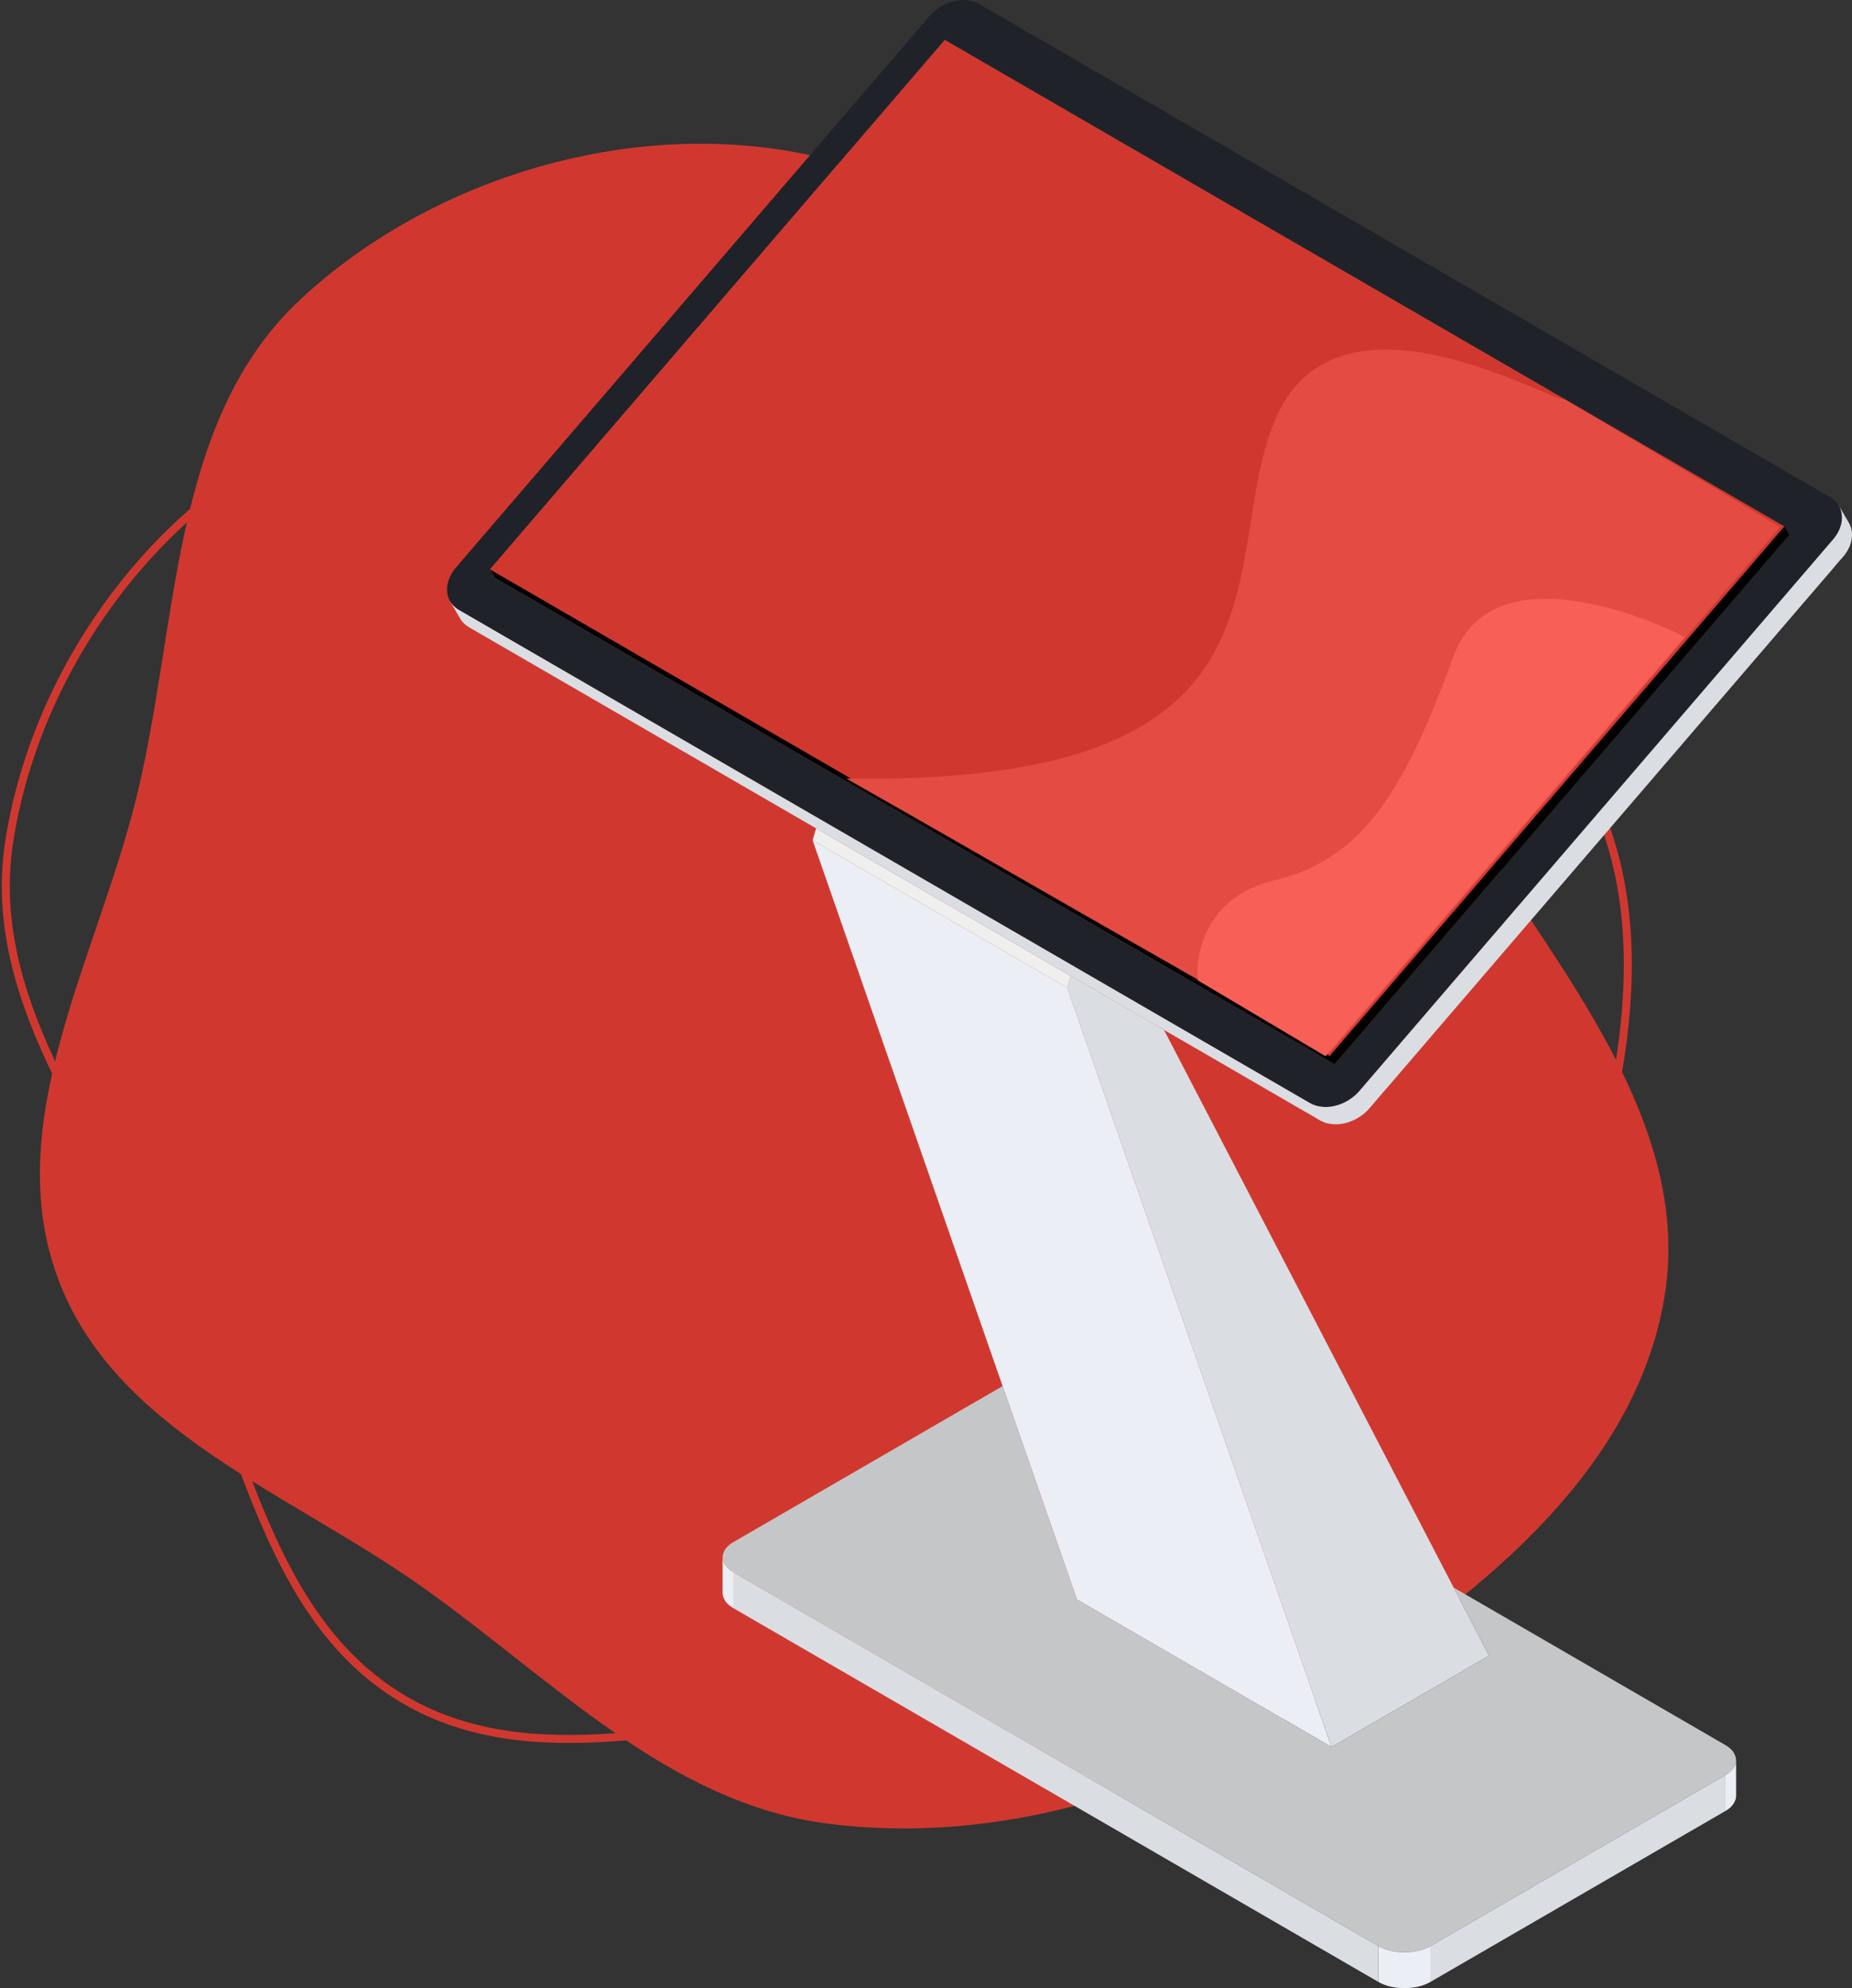 <svg width="232" height="249" viewBox="0 0 232 249" fill="none" xmlns="http://www.w3.org/2000/svg">
<rect x="0" y="0" width="232" height="249" fill="#333333" stroke="none"/>
<path d="M39.166 54.418L39.37 54.875L39.166 54.418ZM98.944 61.81L98.879 62.306L98.944 61.81ZM145.213 68.226L145.044 68.697L145.213 68.226ZM198.33 97.389L198.767 97.146L198.33 97.389ZM195.86 159.308L196.332 159.473L195.86 159.308ZM160.399 206.269L160.138 205.843L160.399 206.269ZM106.003 214.286L105.974 213.786L106.003 214.286ZM50.148 212.576L49.888 213.003L50.148 212.576ZM22.564 163.36L22.109 163.568L22.564 163.36ZM1.14 105.507L1.635 105.583L1.14 105.507ZM39.37 54.875C48.599 50.752 58.3 51.899 68.319 54.456C73.333 55.736 78.381 57.356 83.495 58.835C88.595 60.31 93.738 61.637 98.879 62.306L99.008 61.315C93.945 60.655 88.86 59.345 83.773 57.874C78.699 56.407 73.599 54.772 68.566 53.487C58.493 50.916 48.51 49.696 38.962 53.962L39.37 54.875ZM98.879 62.306C106.803 63.338 114.663 63.601 122.333 64.271C130.027 64.943 137.588 66.027 145.044 68.697L145.381 67.755C137.805 65.043 130.145 63.95 122.42 63.275C114.67 62.598 106.912 62.344 99.008 61.315L98.879 62.306ZM145.044 68.697C149.927 70.444 155.069 72.013 160.166 73.656C165.27 75.302 170.337 77.027 175.107 79.095C184.647 83.232 192.937 88.72 197.893 97.632L198.767 97.146C193.657 87.957 185.134 82.353 175.504 78.177C170.689 76.089 165.582 74.353 160.473 72.705C155.355 71.054 150.244 69.496 145.381 67.755L145.044 68.697ZM197.893 97.632C202.976 106.774 204.098 117.146 203.07 127.75C202.041 138.357 198.865 149.163 195.388 159.144L196.332 159.473C199.818 149.469 203.025 138.574 204.065 127.847C205.105 117.117 203.981 106.522 198.767 97.146L197.893 97.632ZM195.388 159.144C188.797 178.064 177.163 195.426 160.138 205.843L160.66 206.696C177.935 196.126 189.688 178.544 196.332 159.473L195.388 159.144ZM160.138 205.843C152.226 210.683 143.409 212.409 134.194 213.051C129.585 213.373 124.889 213.422 120.16 213.458C115.436 213.495 110.679 213.517 105.974 213.786L106.031 214.785C110.706 214.517 115.436 214.495 120.167 214.458C124.893 214.422 129.62 214.373 134.263 214.049C143.551 213.402 152.552 211.656 160.66 206.696L160.138 205.843ZM105.974 213.786C101.186 214.06 96.313 214.715 91.46 215.383C86.6 216.052 81.76 216.735 77.009 217.074C67.506 217.752 58.433 217.047 50.408 212.149L49.888 213.003C58.175 218.061 67.499 218.755 77.08 218.072C81.871 217.73 86.746 217.042 91.596 216.374C96.454 215.705 101.289 215.056 106.031 214.785L105.974 213.786ZM50.408 212.149C42.313 207.208 37.475 199.399 33.654 190.577C31.743 186.165 30.094 181.519 28.415 176.863C26.739 172.213 25.034 167.555 23.019 163.151L22.109 163.568C24.105 167.928 25.797 172.549 27.475 177.202C29.149 181.848 30.81 186.527 32.736 190.974C36.588 199.867 41.531 207.902 49.888 213.003L50.408 212.149ZM23.019 163.151C20.815 158.337 18.171 153.609 15.504 148.915C12.833 144.214 10.14 139.549 7.821 134.833C3.181 125.403 0.071 115.844 1.635 105.583L0.646 105.432C-0.964 115.994 2.251 125.777 6.923 135.275C9.259 140.023 11.97 144.719 14.634 149.409C17.302 154.105 19.926 158.798 22.109 163.568L23.019 163.151ZM1.635 105.583C4.892 84.211 19.668 63.678 39.37 54.875L38.962 53.962C18.928 62.913 3.951 83.748 0.646 105.432L1.635 105.583Z" fill="#D0382F"/>
<path fill-rule="evenodd" clip-rule="evenodd" d="M103.829 19.997C125.182 25.531 133.66 50.312 148.99 66.198C160.878 78.518 174.482 87.969 183.482 102.54C195.15 121.432 212.166 140.626 208.49 162.533C204.729 184.948 184.193 200.691 164.982 212.785C146.722 224.279 125.227 231.1 103.829 228.418C83.841 225.913 69.31 210.389 52.866 198.734C36.16 186.893 14.201 179.183 7.19 159.922C0.119 140.494 12 120.269 17.005 100.206C22.479 78.266 21.168 52.706 37.763 37.375C54.921 21.524 81.233 14.142 103.829 19.997Z" fill="#D0382F"/>
<g clip-path="url(#clip0_86_3192)">
<path d="M56.003 73.609C55.996 73.746 55.996 73.879 56.003 74.011C56.006 74.076 56.013 74.144 56.022 74.209C56.029 74.271 56.038 74.332 56.048 74.394C56.058 74.436 56.064 74.475 56.074 74.517C56.074 74.524 56.077 74.53 56.077 74.537C56.08 74.546 56.084 74.556 56.084 74.566C56.093 74.592 56.1 74.618 56.106 74.644C56.119 74.689 56.132 74.738 56.148 74.783C56.21 74.971 56.287 75.15 56.387 75.318V75.321C56.394 75.328 56.397 75.331 56.4 75.338C56.481 75.474 56.575 75.603 56.675 75.723C56.901 75.986 57.169 76.21 57.46 76.378L164.093 138.154C164.584 138.436 165.156 138.592 165.725 138.634C166.484 138.692 167.244 138.553 167.958 138.277C168.846 137.93 169.667 137.363 170.281 136.65L229.625 67.563C230.168 66.931 230.594 66.133 230.707 65.29C230.772 64.81 230.736 64.317 230.588 63.864C230.568 63.802 230.546 63.74 230.52 63.679C230.504 63.633 230.484 63.591 230.462 63.546C230.442 63.507 230.423 63.468 230.404 63.432C230.404 63.426 230.4 63.423 230.397 63.416C230.381 63.387 230.365 63.358 230.349 63.329V63.325C230.32 63.277 230.29 63.231 230.258 63.186C230.219 63.128 230.177 63.069 230.135 63.014C230.11 62.982 230.084 62.953 230.058 62.923C230.032 62.888 230.003 62.855 229.971 62.823C229.938 62.79 229.909 62.758 229.877 62.729C229.822 62.674 229.761 62.619 229.699 62.567C229.651 62.525 229.596 62.482 229.544 62.447C229.518 62.427 229.489 62.408 229.463 62.392C229.402 62.346 229.337 62.307 229.273 62.268L122.643 0.493C122.152 0.211 121.58 0.055 121.008 0.013C120.252 -0.046 119.492 0.094 118.778 0.369C117.89 0.716 117.069 1.284 116.452 1.997L57.111 71.084C57.04 71.168 56.969 71.256 56.901 71.343C56.846 71.418 56.794 71.492 56.746 71.567C56.73 71.586 56.717 71.606 56.707 71.625C56.656 71.7 56.607 71.778 56.562 71.859C56.513 71.94 56.471 72.017 56.433 72.102C56.413 72.131 56.4 72.16 56.387 72.189C56.349 72.267 56.313 72.348 56.281 72.433C56.278 72.433 56.278 72.433 56.278 72.436C56.248 72.51 56.219 72.588 56.194 72.669C56.158 72.766 56.129 72.867 56.106 72.971C56.09 73.032 56.074 73.094 56.064 73.159C56.048 73.224 56.038 73.292 56.029 73.357C56.026 73.373 56.026 73.386 56.022 73.402C56.016 73.473 56.009 73.541 56.003 73.609ZM61.392 71.304L118.352 4.996L223.525 65.926L224.139 66.979L167.182 133.288L62.009 72.358L61.392 71.304Z" fill="#1F2329"/>
<path d="M166.565 132.234L223.522 65.925L224.139 66.979L167.183 133.288L62.01 72.358L61.393 71.304L166.565 132.234Z" fill="black"/>
<path d="M61.393 71.304L166.565 132.234L223.522 65.926L118.352 4.996L61.393 71.304Z" fill="#D0382F"/>
<path d="M101.796 105.24L125.596 173.597L125.625 173.669L134.905 200.316L166.801 218.796L133.699 123.72L101.796 105.24Z" fill="#EBEEF5"/>
<path d="M133.699 123.72L166.804 218.796L186.533 207.367L182.142 198.918L182.1 198.834L145.819 128.998L145.816 128.995L145.796 128.985L143.341 127.562C143.334 127.559 143.331 127.555 143.324 127.552C140.258 125.782 137.195 124.005 134.132 122.229L133.699 123.72Z" fill="#DADEE3"/>
<path d="M90.517 195.086C90.517 195.193 90.53 195.3 90.553 195.404C90.701 196.036 91.312 196.597 91.874 196.925L172.659 243.728C173.147 244.007 173.671 244.208 174.236 244.331C175.367 244.571 176.494 244.571 177.625 244.331C178.191 244.208 178.714 244.007 179.199 243.728L216.123 222.336C216.685 222.009 217.296 221.448 217.444 220.816C217.467 220.709 217.48 220.602 217.48 220.495C217.48 220.476 217.48 220.456 217.477 220.437C217.477 220.404 217.473 220.372 217.473 220.339C217.441 220.025 217.322 219.717 217.147 219.448C217.118 219.402 217.086 219.36 217.053 219.318C217.021 219.276 216.989 219.237 216.953 219.198C216.818 219.049 216.666 218.916 216.504 218.793C216.381 218.702 216.252 218.621 216.123 218.546L182.1 198.834L182.142 198.918L186.533 207.367L166.805 218.796L134.905 200.316L125.625 173.669L125.599 173.597L91.874 193.134C91.709 193.232 91.548 193.335 91.399 193.455C91.325 193.517 91.254 193.579 91.186 193.643C91.15 193.676 91.115 193.712 91.082 193.747C91.05 193.78 91.018 193.815 90.989 193.854C90.963 193.883 90.94 193.913 90.918 193.945C90.892 193.974 90.873 194.007 90.85 194.036C90.679 194.298 90.562 194.6 90.527 194.908C90.52 194.95 90.52 194.992 90.52 195.034C90.517 195.051 90.517 195.07 90.517 195.086Z" fill="#C5C6C8"/>
<path d="M179.199 243.728V248.215L216.123 226.824V222.336L179.199 243.728Z" fill="#DADEE3"/>
<path d="M172.659 243.728V248.215C173.147 248.494 173.67 248.695 174.236 248.818C175.367 249.058 176.494 249.058 177.625 248.818C178.191 248.695 178.714 248.494 179.199 248.215V243.728C178.714 244.007 178.191 244.208 177.625 244.331C176.494 244.571 175.367 244.571 174.236 244.331C173.667 244.208 173.147 244.007 172.659 243.728Z" fill="#EBEEF5"/>
<path d="M91.874 196.924V201.412L172.659 248.215V243.728L91.874 196.924Z" fill="#DADEE3"/>
<path d="M90.517 195.086V199.515C90.517 199.716 90.559 199.914 90.64 200.105C90.805 200.497 91.047 200.818 91.367 201.068C91.532 201.194 91.7 201.311 91.874 201.412V196.924C91.312 196.597 90.701 196.036 90.553 195.404C90.527 195.3 90.517 195.193 90.517 195.086Z" fill="#EBEEF5"/>
<path d="M216.123 222.336V226.824C216.3 226.72 216.468 226.606 216.63 226.48C216.953 226.227 217.195 225.909 217.357 225.517C217.438 225.326 217.48 225.128 217.48 224.927V220.495C217.48 220.602 217.467 220.709 217.444 220.816C217.292 221.448 216.685 222.009 216.123 222.336Z" fill="#EBEEF5"/>
<path d="M101.796 105.24L133.696 123.72L134.129 122.229C133.14 121.655 132.155 121.084 131.166 120.51C129.729 119.677 128.294 118.844 126.856 118.011C121.37 114.83 115.88 111.653 110.391 108.472C107.677 106.903 104.966 105.331 102.252 103.758C102.245 103.755 102.236 103.748 102.229 103.745L101.796 105.24Z" fill="#EFEFEF"/>
<path d="M56.404 75.338C56.484 75.474 56.578 75.603 56.678 75.723C56.904 75.986 57.172 76.21 57.463 76.378L164.097 138.154C164.588 138.436 165.16 138.592 165.728 138.634C166.488 138.692 167.247 138.553 167.961 138.277C168.849 137.93 169.67 137.363 170.284 136.65L229.628 67.563C230.171 66.931 230.597 66.133 230.71 65.29C230.775 64.81 230.74 64.317 230.591 63.864C230.572 63.802 230.549 63.74 230.523 63.679C230.507 63.633 230.488 63.591 230.465 63.546C230.446 63.507 230.426 63.468 230.407 63.432C230.407 63.426 230.404 63.423 230.4 63.416C230.384 63.387 230.368 63.358 230.352 63.329C230.772 64.052 231.192 64.768 231.612 65.488C231.625 65.507 231.635 65.527 231.644 65.549C231.657 65.572 231.67 65.598 231.683 65.621C231.702 65.66 231.725 65.702 231.741 65.744C231.748 65.757 231.751 65.767 231.757 65.78C231.786 65.848 231.815 65.916 231.838 65.987C231.864 66.055 231.883 66.127 231.903 66.201C231.922 66.272 231.938 66.344 231.951 66.418C231.964 66.49 231.974 66.564 231.983 66.639C231.987 66.684 231.993 66.726 231.996 66.772C232 66.837 232.003 66.905 232.003 66.969C232.003 66.973 232.003 66.976 232.003 66.976C232.003 67.067 232 67.161 231.99 67.252C231.984 67.346 231.971 67.436 231.958 67.53C231.945 67.612 231.929 67.692 231.909 67.774C231.903 67.806 231.896 67.835 231.887 67.864C231.874 67.919 231.857 67.975 231.841 68.03C231.812 68.124 231.783 68.215 231.748 68.305C231.722 68.37 231.696 68.435 231.667 68.5C231.66 68.516 231.654 68.529 231.647 68.545C231.618 68.61 231.586 68.675 231.554 68.737C231.544 68.756 231.534 68.775 231.525 68.795C231.499 68.847 231.47 68.895 231.441 68.947C231.415 68.996 231.386 69.044 231.35 69.093C231.337 69.122 231.318 69.148 231.299 69.177C231.257 69.239 231.218 69.304 231.173 69.362C231.131 69.424 231.085 69.482 231.04 69.541C230.992 69.602 230.94 69.664 230.888 69.725C230.84 69.784 230.788 69.845 230.736 69.904C230.723 69.917 230.714 69.93 230.704 69.943C230.688 69.962 230.672 69.981 230.656 69.998C230.588 70.072 230.52 70.147 230.455 70.218C230.177 70.526 229.916 70.847 229.654 71.162C229.644 71.175 229.635 71.184 229.625 71.197C229.612 71.213 229.599 71.227 229.586 71.243C229.56 71.272 229.541 71.298 229.518 71.324L227.263 73.947C227.215 74.002 227.166 74.06 227.118 74.115C226.404 74.936 225.699 75.759 224.995 76.586C224.966 76.621 224.937 76.654 224.908 76.689L220.281 82.078C218.206 84.484 216.142 86.892 214.074 89.301C211.489 92.313 208.901 95.325 206.316 98.334C203.211 101.946 200.11 105.561 197.005 109.173C194.42 112.181 191.832 115.19 189.247 118.202C188.213 119.408 187.179 120.611 186.145 121.817C185.111 123.02 184.077 124.226 183.04 125.429C181.78 126.897 180.513 128.36 179.257 129.835C179.079 130.042 178.898 130.253 178.72 130.464C178.607 130.59 178.497 130.72 178.387 130.85L173.903 136.073C173.864 136.115 173.825 136.16 173.786 136.206C173.783 136.209 173.78 136.212 173.777 136.215C173.208 136.864 172.643 137.519 172.087 138.183C172.077 138.193 172.068 138.206 172.061 138.216L171.547 138.812C171.499 138.871 171.444 138.929 171.389 138.984C171.379 138.997 171.363 139.013 171.35 139.026C171.276 139.104 171.202 139.179 171.124 139.25L171.085 139.289C170.975 139.389 170.862 139.483 170.743 139.577C170.675 139.629 170.607 139.684 170.536 139.73C170.517 139.746 170.494 139.759 170.475 139.772C170.468 139.775 170.465 139.782 170.458 139.785C170.365 139.85 170.268 139.911 170.171 139.97C170.074 140.028 169.974 140.086 169.874 140.138C169.66 140.252 169.444 140.352 169.221 140.44C169.215 140.443 169.205 140.446 169.198 140.45C169.131 140.475 169.059 140.501 168.992 140.524C168.956 140.537 168.921 140.547 168.885 140.56C168.875 140.563 168.862 140.566 168.853 140.569C168.827 140.576 168.801 140.586 168.775 140.592C168.704 140.612 168.633 140.631 168.559 140.651C168.523 140.66 168.488 140.667 168.452 140.676C168.433 140.683 168.413 140.689 168.391 140.693C168.374 140.696 168.358 140.699 168.342 140.702C168.271 140.715 168.197 140.728 168.122 140.741C168.058 140.751 167.99 140.761 167.922 140.771C167.916 140.771 167.909 140.774 167.903 140.774H167.887C167.819 140.783 167.751 140.79 167.683 140.793C167.609 140.8 167.534 140.806 167.46 140.806C167.344 140.809 167.224 140.809 167.108 140.803C167.069 140.803 167.03 140.8 166.992 140.796C166.924 140.793 166.859 140.787 166.791 140.777C166.717 140.767 166.643 140.758 166.572 140.745C166.5 140.735 166.426 140.719 166.352 140.702C166.281 140.686 166.21 140.67 166.135 140.647C166.087 140.634 166.038 140.618 165.99 140.599C165.967 140.592 165.942 140.586 165.919 140.576C165.87 140.56 165.819 140.54 165.77 140.518C165.706 140.492 165.644 140.466 165.583 140.437C165.56 140.427 165.541 140.417 165.518 140.404C165.463 140.378 165.408 140.349 165.357 140.317L164.963 140.09C164.943 140.077 164.924 140.064 164.901 140.051C164.827 140.005 164.756 139.96 164.681 139.915C164.255 139.655 163.822 139.419 163.389 139.175C163.35 139.153 163.308 139.13 163.269 139.107C162.966 138.935 162.662 138.76 162.362 138.582C162.187 138.482 162.013 138.381 161.841 138.281C161.673 138.18 161.502 138.08 161.334 137.982C160.478 137.48 159.618 136.99 158.759 136.494C157.728 135.901 156.701 135.304 155.673 134.704C154.643 134.108 153.615 133.508 152.588 132.912C150.329 131.598 148.071 130.295 145.812 128.989C144.988 128.512 144.164 128.039 143.341 127.562C143.334 127.559 143.331 127.556 143.324 127.552C140.258 125.782 137.195 124.005 134.132 122.229V122.225L131.169 120.51C129.731 119.677 128.297 118.844 126.859 118.011C121.373 114.83 115.883 111.653 110.394 108.472C107.68 106.903 104.969 105.331 102.255 103.758C102.248 103.755 102.239 103.748 102.232 103.745C99.463 102.14 96.698 100.539 93.929 98.934C90.497 96.946 87.066 94.959 83.638 92.972C80.895 91.383 78.148 89.794 75.405 88.202C73.689 87.21 71.974 86.218 70.258 85.223C68.888 84.428 67.515 83.631 66.142 82.837C65.286 82.341 64.426 81.844 63.57 81.349C62.885 80.95 62.2 80.551 61.512 80.155L59.919 79.231C59.864 79.199 59.809 79.166 59.754 79.134C59.57 79.027 59.386 78.917 59.198 78.813C59.144 78.784 59.089 78.755 59.037 78.722L58.727 78.541C58.659 78.502 58.594 78.46 58.53 78.418C58.52 78.414 58.513 78.408 58.504 78.398C58.501 78.395 58.501 78.395 58.497 78.392C58.436 78.353 58.378 78.307 58.319 78.259C58.248 78.204 58.184 78.145 58.119 78.084C58.109 78.074 58.103 78.067 58.097 78.061C58.013 77.977 57.932 77.886 57.861 77.792C57.832 77.753 57.803 77.714 57.773 77.675C57.741 77.626 57.709 77.578 57.677 77.526C57.667 77.513 57.66 77.497 57.651 77.484C57.231 76.764 56.811 76.041 56.391 75.321C56.394 75.328 56.397 75.331 56.404 75.338Z" fill="#DADEE3"/>
<path d="M160 52C168 34.5 194.5 50.5 196 50L223 66L166.5 132C132 112.5 128 110 106 97.5C165 98.5 152 69.5 160 52Z" fill="#E44C43"/>
<path d="M182.044 82.282C187.244 67.882 210.044 79.282 210.044 79.282L211.044 79.782L166.044 132.282L150.044 122.782C149.71 119.449 151.144 112.282 159.544 110.282C170.044 107.782 175.544 100.282 182.044 82.282Z" fill="#F86057"/>
</g>
<defs>
<clipPath id="clip0_86_3192">
<rect width="176" height="249" fill="white" transform="translate(56 -0)"/>
</clipPath>
</defs>
</svg>
